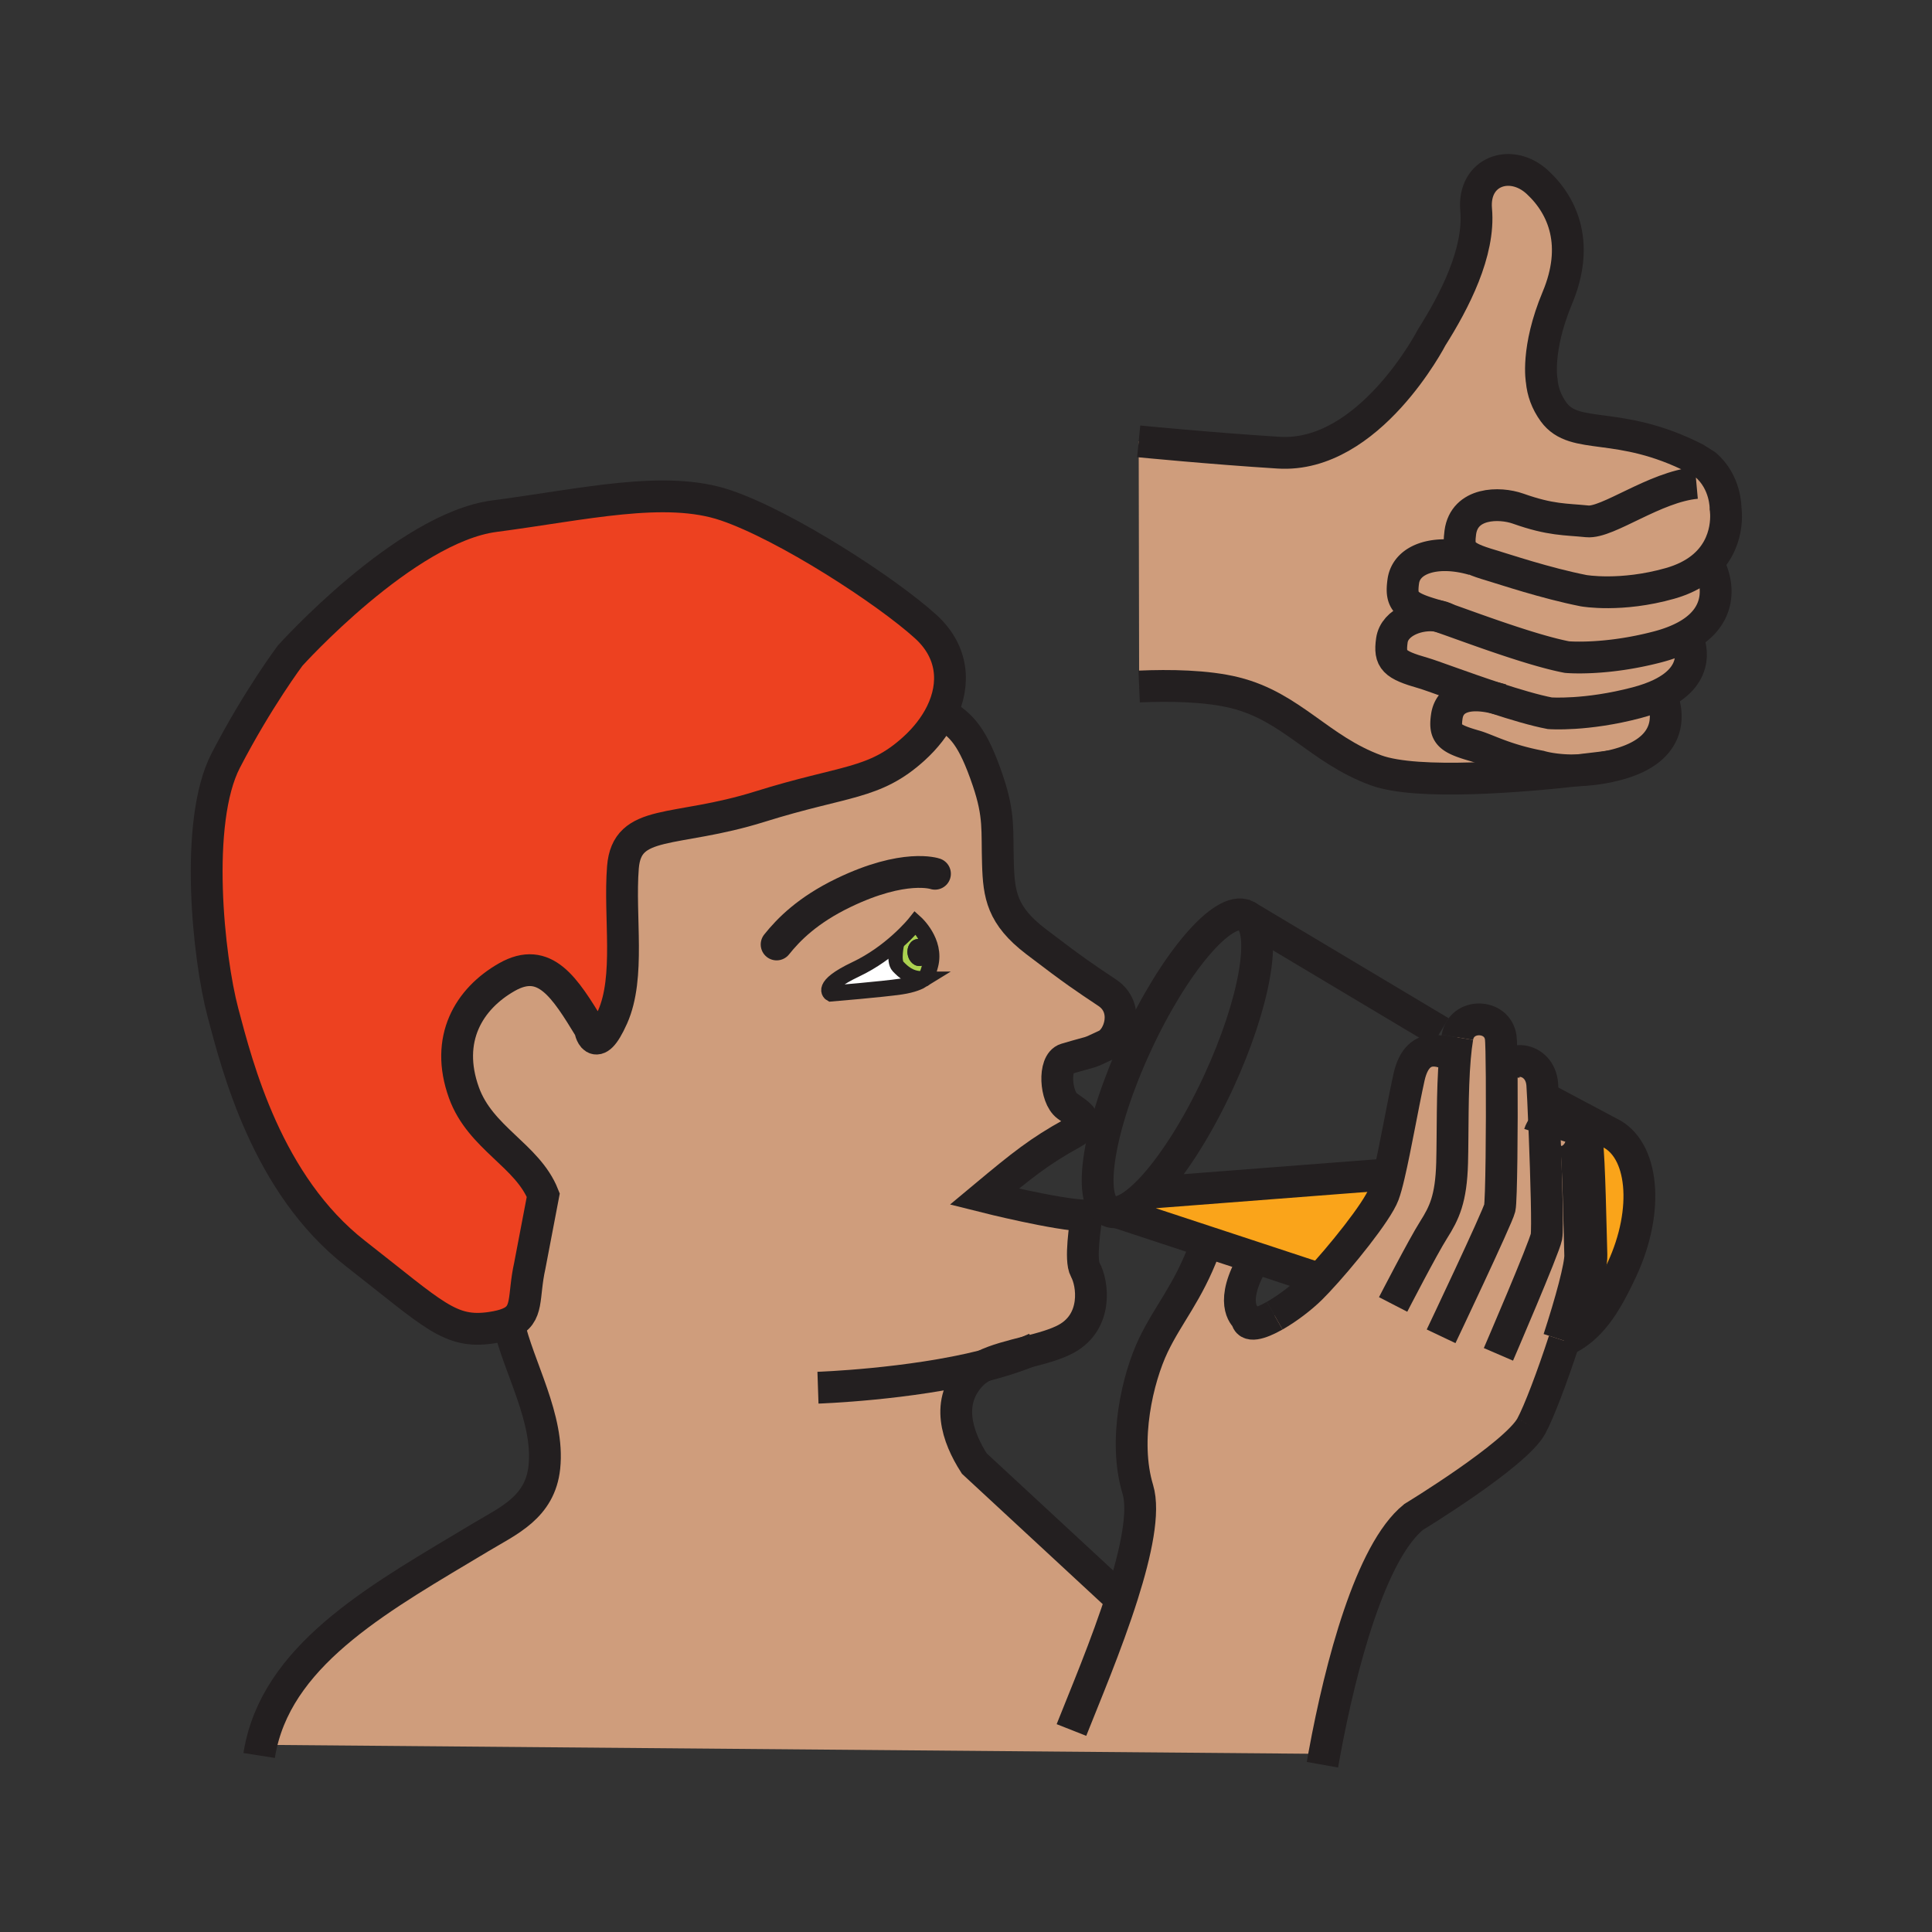 <?xml version="1.0"?><svg xmlns="http://www.w3.org/2000/svg" width="850.394" height="850.394" viewBox="0 0 850.394 850.394" overflow="visible"><rect x="0" y="0" width="850.394" height="850.394" fill="#333333" stroke="none"/><path d="M648.55 246.12l-.06.14c-15.811-4.57-29.37-.66-30.811 9.58-1.26 8.94.95 11.21 14.48 15.07.22.06.47.14.75.23-7.87-1.4-19.08 2.44-20.26 10.72-1.21 8.55.92 10.73 13.85 14.41 3.7 1.06 17.52 6.31 31.61 10.95-12.471-2.98-20.141.06-21.29 8.21-1.09 7.64.819 9.59 12.39 12.89 5.34 1.53 13.16 6.04 28.65 8.99 0 0 6.359 2.04 16.609 1.75-23.43 2.63-70.43 6.74-88.83-.01-24.97-9.16-37.029-27.88-61.989-34.12-12.48-3.12-28.931-3.33-42.24-2.76l-.2-107.91s32.11 3.15 61.58 4.99c39.93 2.5 67.39-50.75 67.39-50.75 9.99-15.82 21.23-37.45 19.561-56.18-1.521-17.03 15.39-22.88 27.04-12.06 11.649 10.82 18.31 27.87 8.739 50.76-9.569 22.88-6.909 36.61-6.909 36.61.42 4.6 2 9.28 5.239 13.73 9.351 12.79 28.431 3.19 62.28 20.39l4.59 2.87c9 7.67 8.8 19.06 8.8 19.06s2.761 15.8-10.64 26.37c-3.43 2.71-7.93 5.07-13.8 6.74-21.61 6.13-38 3.21-38 3.21-16.92-3.35-34.9-9.44-40.75-11.17-3.249-.96-5.799-1.82-7.779-2.71z" fill="#cf9d7c" class="aac-skin-fill"></path><path d="M742.34 279.83c-3.32 1.85-7.439 3.51-12.55 4.86-23.28 6.12-40.06 4.54-40.06 4.54-17.48-3.32-49.021-15.63-56.82-18.09-.28-.09-.53-.17-.75-.23-13.53-3.86-15.74-6.13-14.48-15.07 1.44-10.24 15-14.15 30.811-9.58l.06-.14c1.98.89 4.53 1.75 7.78 2.71 5.85 1.73 23.83 7.82 40.75 11.17 0 0 16.39 2.92 38-3.21 5.87-1.67 10.37-4.03 13.8-6.74l4.061.24c-.002 0 9.448 18.34-10.602 29.54z" fill="#cf9d7c" class="aac-skin-fill"></path><path d="M658.11 307.22c-14.091-4.64-27.91-9.89-31.61-10.95-12.93-3.68-15.06-5.86-13.85-14.41 1.18-8.28 12.39-12.12 20.26-10.72 7.8 2.46 39.34 14.77 56.82 18.09 0 0 16.779 1.58 40.06-4.54 5.11-1.35 9.229-3.01 12.55-4.86 1.58 3.2 6.97 16.84-11.439 25.72-2.881 1.39-6.36 2.66-10.53 3.76-22.271 5.86-38.19 4.64-38.19 4.64-6.601-1.26-15.391-3.88-24.071-6.73z" fill="#cf9d7c" class="aac-skin-fill"></path><path d="M708.16 337.39c-.42.05-5.68.78-13.69 1.67-10.25.29-16.609-1.75-16.609-1.75-15.49-2.95-23.311-7.46-28.65-8.99-11.57-3.3-13.479-5.25-12.39-12.89 1.149-8.15 8.819-11.19 21.29-8.21 8.68 2.85 17.47 5.47 24.069 6.73 0 0 15.92 1.22 38.19-4.64 4.17-1.1 7.649-2.37 10.53-3.76l.239.49s11.38 22.4-19.409 30.51c-1.21.32-2.4.6-3.57.84z" fill="#cf9d7c" class="aac-skin-fill"></path><path d="M708.18 498.45c15.301 7.069 17.9 34.01 5.801 60.16-7.561 16.34-14.211 26.409-25.53 31.51 5.3-16.26 9.729-32.41 9.569-37.68-.329-10.33-.859-42-1.96-50.08-1.22-9.141-13.949-9.561-16.1-2.63h-.06c-.23-5.891-.46-11.29-.66-15.381l2.21-.109 26.73 14.21z" fill="#faa41a"></path><path d="M395.08 414.25c-4.51 4.04-10.8 8.8-18.44 12.42-16.17 7.68-10.84 10.66-10.84 10.66s22.69-1.88 30.8-3.09c5.31-.79 8.26-2.21 9.67-3.09.73-.46 1.04-.771 1.04-.771s.74-.11 2.18-5.59c2.71-10.32-6.54-18.6-6.54-18.6s-2.82 3.571-7.87 8.061zm99.04 287.6c5.93-18.739 9.689-36.439 6.7-46.31-6.54-21.59-.03-49.01 6.819-63.35C514.2 578.47 522.77 569.18 530 550l1.13-3.44 23.3 7.671c-1.75 1.38-4.01 2.96-4.43 3.77-8.79 16.98-1.24 22.18-1.24 22.18.16 4.15 5.73 2.66 12.311-1.069 5.479-3.11 11.66-7.78 15.949-12.021.881-.88 1.851-1.88 2.891-2.979 10.02-10.63 26.22-30.681 29.1-38.36.75-2 1.57-5.03 2.431-8.72 2.8-11.92 6.05-30.63 8.75-42.84 3.97-17.971 17.34-10.431 20.21-8.58.27-3.221.63-6.25 1.09-9.011 1.79-10.739 17.6-10.359 19.08.051.229 1.59.37 8.43.43 17.399h.84c.47-10.38 16.05-9.27 17.01 3.28.091 1.13.23 3.63.391 7.02.2 4.091.43 9.49.66 15.381h.06c2.15-6.931 14.88-6.511 16.1 2.63 1.101 8.08 1.631 39.75 1.96 50.08.16 5.27-4.27 21.42-9.569 37.68-5.101 15.62-11.021 31.35-14.431 37.59-6.949 12.74-51.8 40-51.8 40-18.899 15.32-32.1 65.26-39.279 104.28l-467.97-3.98c9.36-41.56 53.94-65.72 96.38-91.2 12.46-7.479 26.39-13.3 28.26-31.01 2.25-21.439-11.38-43.939-15.74-63.319 9.07-3.79 6.21-11.48 9.34-25.431l5.92-31c-6.94-17.53-27.71-25.04-34.93-45.109-8.49-23.58 2.14-41.32 18.91-50.851 16.77-9.54 25.5 4.67 36.52 22.7 0 0 2.09 12.65 9.99-5.1 7.89-17.74 2.85-44.101 4.57-65.88 1.72-21.8 22.61-14.98 60.26-26.75 37.65-11.78 50.27-9.61 67.78-25.48 5.24-4.75 9.36-10.08 12.09-15.63l1.1.55c7.75 4.83 12.71 9.35 19.43 29.23 5.17 15.34 3.95 21.61 4.41 36.46.41 13.71 1.76 22.79 16.66 34.2 17.58 13.44 21.58 15.97 31.48 22.6 9.899 6.62 5.47 20.17-.57 23-9.29 4.34-4.2 2.13-17.66 6.14-5.59 1.66-4.68 16.79.51 20.63 5.16 3.82 11.75 6.82 2 12.19-14.109 7.77-21.77 13.89-38.439 27.79 0 0 32.45 8.16 44.93 8.33-.33 4-2.97 19.38-.47 23.859 3.319 5.98 5.56 22.7-8.34 30.34-4.57 2.511-10.86 4.19-17.271 5.82-6.82 1.75-13.78 3.45-18.93 6.04-2.03 1.021-3.771 2.18-5.12 3.53-12.18 12.18-6.62 27.93.79 39.51l61.47 56.93 3.816.749z" fill="#cf9d7c" class="aac-skin-fill"></path><path d="M554.43 554.23l-23.3-7.671-39.46-13c3.9-.479 8.8-3.8 14.17-9.319l1.55.649 103.53-7.989.521.13c-.86 3.689-1.681 6.72-2.431 8.72-2.88 7.68-19.08 27.73-29.1 38.36L578 562l-23.57-7.77z" fill="#faa41a"></path><path d="M223.87 582.48c-1.94.819-4.44 1.449-7.66 1.93-18.23 2.68-25.02-5.561-59.76-32.66-38.89-30.33-51.95-82.08-58.33-106.09-6.38-24.02-12.77-83.77 1.23-110.87 14.01-27.09 28.36-46.2 28.36-46.2s50.59-56.25 89.94-61.4c39.34-5.15 75.13-13.79 101.71-4.8 26.58 9 70.86 37.75 88.1 53.41 12.08 10.96 13.25 25.17 6.86 38.15-2.73 5.55-6.85 10.88-12.09 15.63-17.51 15.87-30.13 13.7-67.78 25.48-37.65 11.77-58.54 4.95-60.26 26.75-1.72 21.78 3.32 48.14-4.57 65.88-7.9 17.75-9.99 5.1-9.99 5.1-11.02-18.03-19.75-32.24-36.52-22.7-16.77 9.53-27.4 27.271-18.91 50.851 7.22 20.069 27.99 27.579 34.93 45.109l-5.92 31c-3.13 13.95-.27 21.64-9.34 25.43z" fill="#ed4120" class="aac-hair-fill"></path><path d="M402.95 406.19s9.25 8.28 6.54 18.6c-1.44 5.479-2.18 5.59-2.18 5.59s-.31.311-1.04.771l-.43-.54c-5.27.029-8.34-2.91-10.56-5.21-2.22-2.3-.45-10.09-.2-11.15 5.05-4.491 7.87-8.061 7.87-8.061zm2.32 18.98c2.73-.41 4.53-3.38 4.05-6.64-.48-3.24-3.08-5.56-5.81-5.16-2.71.41-4.51 3.38-4.02 6.63.48 3.26 3.07 5.57 5.78 5.17z" fill="#abd150"></path><path d="M409.32 418.53c.48 3.26-1.32 6.23-4.05 6.64-2.71.4-5.3-1.91-5.78-5.17-.49-3.25 1.31-6.22 4.02-6.63 2.73-.4 5.33 1.92 5.81 5.16z" fill="#231f20"></path><path d="M405.84 430.61l.43.54c-1.41.88-4.36 2.3-9.67 3.09-8.11 1.21-30.8 3.09-30.8 3.09s-5.33-2.98 10.84-10.66c7.64-3.62 13.93-8.38 18.44-12.42-.25 1.06-2.02 8.85.2 11.15 2.22 2.3 5.29 5.24 10.56 5.21z" fill="#fff"></path><g fill="none" stroke="#231f20"><path d="M406.27 431.15c.73-.46 1.04-.771 1.04-.771s.74-.11 2.18-5.59c2.71-10.32-6.54-18.6-6.54-18.6s-2.82 3.57-7.87 8.06c-4.51 4.04-10.8 8.8-18.44 12.42-16.17 7.68-10.84 10.66-10.84 10.66s22.69-1.88 30.8-3.09c5.31-.789 8.26-2.209 9.67-3.089z" stroke-width="7"></path><path d="M411.54 384.6s-13.35-4.63-40.35 8.41c-15.71 7.6-24.05 16.08-29.35 22.71" stroke-width="14" stroke-linecap="round" stroke-linejoin="round"></path><path d="M395.11 414.13l-.03.12c-.25 1.06-2.02 8.85.2 11.15 2.22 2.3 5.29 5.24 10.56 5.21" stroke-width="6.312"></path><path d="M414.32 313.95c-2.73 5.55-6.85 10.88-12.09 15.63-17.51 15.87-30.13 13.7-67.78 25.48-37.65 11.77-58.54 4.95-60.26 26.75-1.72 21.78 3.32 48.14-4.57 65.88-7.9 17.75-9.99 5.1-9.99 5.1-11.02-18.03-19.75-32.24-36.52-22.7-16.77 9.53-27.4 27.271-18.91 50.851 7.22 20.069 27.99 27.579 34.93 45.109l-5.92 31c-3.13 13.95-.27 21.641-9.34 25.431-1.94.819-4.44 1.449-7.66 1.93-18.23 2.68-25.02-5.561-59.76-32.66-38.89-30.33-51.95-82.08-58.33-106.09-6.38-24.02-12.77-83.77 1.23-110.87 14.01-27.09 28.36-46.2 28.36-46.2s50.59-56.25 89.94-61.4c39.34-5.15 75.13-13.79 101.71-4.8 26.58 9 70.86 37.75 88.1 53.41 12.08 10.959 13.25 25.169 6.86 38.149z" stroke-width="14"></path><path d="M222.93 577.23c.22 1.72.55 3.47.94 5.25 4.36 19.38 17.99 41.88 15.74 63.319-1.87 17.71-15.8 23.53-28.26 31.01-42.44 25.48-87.02 49.641-96.38 91.2-.35 1.54-.65 3.101-.9 4.69M490.3 701.1l-61.47-56.93c-7.41-11.58-12.97-27.33-.79-39.51 1.35-1.351 3.09-2.51 5.12-3.53 5.149-2.59 12.109-4.29 18.93-6.04 6.41-1.63 12.7-3.31 17.271-5.82 13.899-7.64 11.659-24.359 8.34-30.34-2.5-4.479.14-19.859.47-23.859-12.479-.17-44.93-8.33-44.93-8.33 16.67-13.9 24.33-20.021 38.439-27.79 9.75-5.37 3.16-8.37-2-12.19-5.189-3.84-6.1-18.97-.51-20.63 13.46-4.01 8.37-1.8 17.66-6.14 6.04-2.83 10.47-16.38.57-23-9.9-6.63-13.9-9.16-31.48-22.6-14.9-11.41-16.25-20.49-16.66-34.2-.46-14.85.76-21.12-4.41-36.46-6.72-19.88-11.68-24.4-19.43-29.23" stroke-width="14"></path><path d="M360.04 610.81s40.11-1.34 73.12-9.68c6.74-1.7 13.189-3.689 18.93-6.04 1.32-.53 2.601-1.08 3.84-1.649" stroke-width="14"></path><path d="M659.55 596.14s20.16-46.77 21.141-51.81c.6-3.21-.07-26.28-.79-44.6-.23-5.891-.46-11.29-.66-15.381-.16-3.39-.3-5.89-.391-7.02-.96-12.55-16.54-13.66-17.01-3.28M641.49 456.6c-.46 2.761-.82 5.79-1.09 9.011-1.28 14.72-.87 33.239-1.23 46.26-.439 15.88-3.46 22.05-8.15 29.47-4.71 7.41-17.819 32.83-17.819 32.83" stroke-width="14" stroke-miterlimit="10"></path><path d="M634.32 588.19s24.81-52.21 25.819-56.471c.73-3.01 1.021-36.34.86-57.67-.06-8.97-.2-15.81-.43-17.399-1.48-10.41-17.29-10.79-19.08-.051M530 550c-7.23 19.18-15.8 28.47-22.36 42.19-6.85 14.34-13.359 41.76-6.819 63.35 2.989 9.87-.771 27.57-6.7 46.31-7.01 22.181-17.061 45.82-22.51 59.631M561.07 579.11c-6.58 3.729-12.15 5.22-12.311 1.069 0 0-7.55-5.199 1.24-22.18.42-.81 2.68-2.39 4.43-3.77 1.021-.801 1.86-1.54 2.07-2" stroke-width="14" stroke-miterlimit="10"></path><path d="M640.95 465.99s-.19-.141-.55-.38c-2.87-1.851-16.24-9.391-20.21 8.58-2.7 12.21-5.95 30.92-8.75 42.84-.86 3.689-1.681 6.72-2.431 8.72-2.88 7.68-19.08 27.73-29.1 38.36-1.04 1.1-2.01 2.1-2.891 2.979-4.289 4.24-10.47 8.91-15.949 12.021" stroke-width="14" stroke-miterlimit="10"></path><path d="M688.45 590.12c5.3-16.26 9.729-32.41 9.569-37.68-.329-10.33-.859-42-1.96-50.08-1.22-9.141-13.949-9.561-16.1-2.63" stroke-width="18.935" stroke-miterlimit="10"></path><path d="M674.02 627.71c3.41-6.24 9.33-21.97 14.431-37.59M582.08 776.77c.28-1.569.56-3.17.86-4.779 7.18-39.021 20.38-88.96 39.279-104.28 0 0 44.851-27.26 51.8-40" stroke-width="14" stroke-miterlimit="10"></path><path d="M548.33 403c.34.15.65.34.95.57 8.66 6.26 3.08 38.11-12.98 72.82-9.58 20.681-20.78 37.87-30.46 47.851-5.37 5.52-10.27 8.84-14.17 9.319-1.29.16-2.479.011-3.53-.479-9.97-4.61-4.59-37.48 12.04-73.41 16.61-35.911 38.17-61.291 48.15-56.671z" stroke-width="14"></path><path stroke-width="14" d="M634.03 454.18l-84.75-50.61-.95-.57M688.45 590.12c11.319-5.101 17.97-15.17 25.53-31.51 12.1-26.15 9.5-53.091-5.801-60.16l-26.729-14.21M490.22 533.08l1.45.48 39.46 13 23.3 7.67L578 562M507.39 524.89l103.53-7.99M741.96 279.14s.15.24.38.69c1.58 3.2 6.97 16.84-11.439 25.72-2.881 1.39-6.36 2.66-10.53 3.76-22.271 5.86-38.19 4.64-38.19 4.64-6.6-1.26-15.39-3.88-24.069-6.73-14.091-4.64-27.91-9.89-31.61-10.95-12.93-3.68-15.06-5.86-13.85-14.41 1.18-8.28 12.39-12.12 20.26-10.72 1.439.25 2.77.68 3.899 1.29M746.68 212.57c-18.31 1.66-39.09 17.83-48.05 16.91-9.57-.98-16.02-.49-30.36-5.58-8.34-2.95-23.72-2.8-25.5 10.47-.859 6.34.07 9.18 5.78 11.75 1.98.89 4.53 1.75 7.78 2.71 5.85 1.73 23.83 7.82 40.75 11.17 0 0 16.39 2.92 38-3.21 5.87-1.67 10.37-4.03 13.8-6.74 13.4-10.57 10.64-26.37 10.64-26.37s.2-11.39-8.8-19.06l-4.59-2.87c-33.85-17.2-52.93-7.6-62.28-20.39-3.239-4.45-4.819-9.13-5.239-13.73 0 0-2.66-13.73 6.909-36.61 9.57-22.89 2.91-39.94-8.739-50.76-11.65-10.82-28.561-4.97-27.04 12.06 1.67 18.73-9.57 40.36-19.561 56.18 0 0-27.46 53.25-67.39 50.75-29.47-1.84-61.58-4.99-61.58-4.99"></path><path d="M752.94 250.29s9.449 18.34-10.601 29.54c-3.32 1.85-7.439 3.51-12.55 4.86-23.28 6.12-40.06 4.54-40.06 4.54-17.48-3.32-49.021-15.63-56.82-18.09-.28-.09-.53-.17-.75-.23-13.53-3.86-15.74-6.13-14.48-15.07 1.44-10.24 15-14.15 30.811-9.58M731.14 306.04s11.38 22.4-19.409 30.51c-1.211.32-2.4.6-3.57.84a74.744 74.744 0 0 1-13.69 1.67c-10.25.29-16.609-1.75-16.609-1.75-15.49-2.95-23.311-7.46-28.65-8.99-11.57-3.3-13.479-5.25-12.39-12.89 1.149-8.15 8.819-11.19 21.29-8.21.92.22 1.88.47 2.859.76" stroke-width="14"></path><path d="M708.19 337.38s-.011 0-.03.01c-.42.05-5.68.78-13.69 1.67-23.43 2.63-70.43 6.74-88.83-.01-24.97-9.16-37.029-27.88-61.989-34.12-12.48-3.12-28.931-3.33-42.24-2.76" stroke-width="14"></path></g><path fill="none" d="M0 0h850.394v850.394H0z"></path></svg>